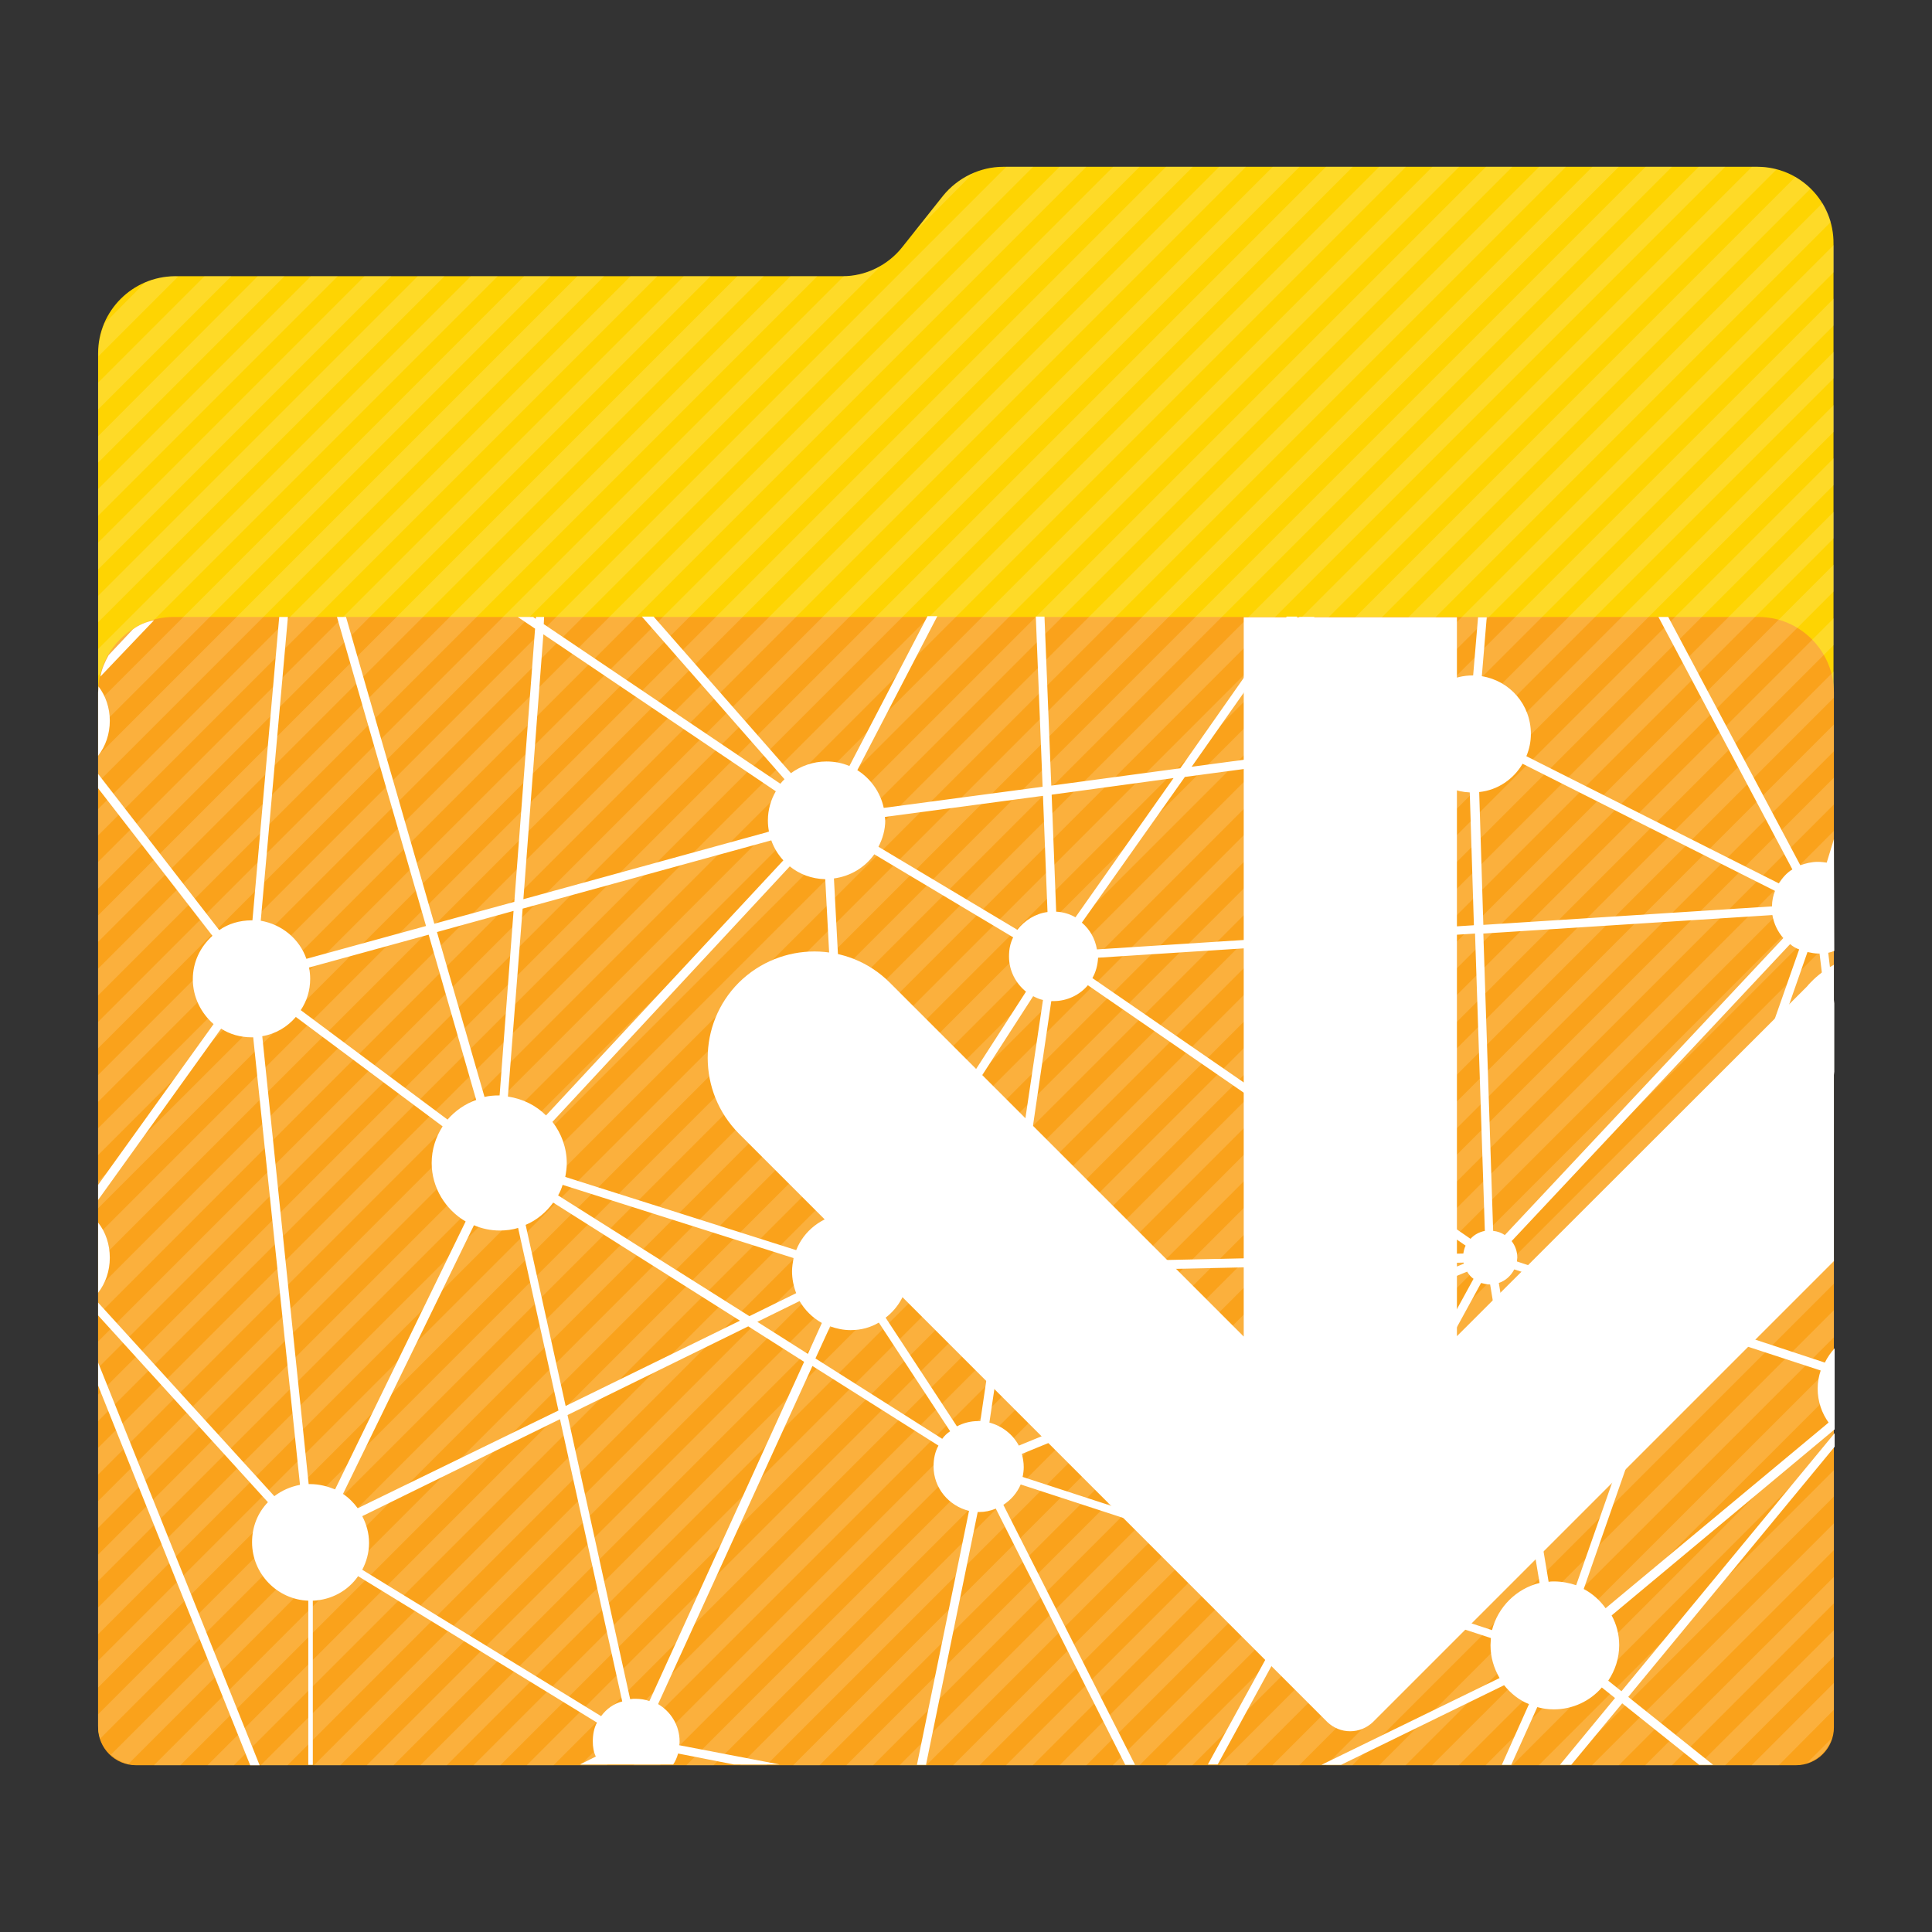 <?xml version="1.0" encoding="utf-8"?>
<!-- Generator: Adobe Illustrator 18.0.0, SVG Export Plug-In . SVG Version: 6.00 Build 0)  -->
<!DOCTYPE svg PUBLIC "-//W3C//DTD SVG 1.1//EN" "http://www.w3.org/Graphics/SVG/1.1/DTD/svg11.dtd">
<svg version="1.1"
	 id="Layer_1" xmlns:dc="http://purl.org/dc/elements/1.1/" xmlns:cc="http://creativecommons.org/ns#" xmlns:svg="http://www.w3.org/2000/svg" xmlns:rdf="http://www.w3.org/1999/02/22-rdf-syntax-ns#"
	 xmlns="http://www.w3.org/2000/svg" xmlns:xlink="http://www.w3.org/1999/xlink" x="0px" y="0px" viewBox="0 0 512 512"
	 enable-background="new 0 0 512 512" xml:space="preserve">
<rect x="0" y="0" width="512" height="512" fill="#333333" stroke="none"/>
<g>
	<path id="path3" fill="#fed402" d="M465.7,44.2H265.9c-6.2,0-12.1,2.9-16,7.7l-10.8,13.6c-3.8,4.8-9.7,7.7-15.8,7.7h-177
		C35.1,73.3,26,82.4,26,93.6v363.8c0,5.7,4.6,10.3,10.3,10.3h439.3c5.7,0,10.3-4.6,10.3-10.3V73.3v-8.7
		C486,53.3,476.9,44.2,465.7,44.2z"/>
	<path id="path11" fill="#faa21b" d="M476,467.8H36c-5.5,0-10-4.5-10-10V183.5c0-11,9-20,20-20h420c11,0,20,9,20,20v274.3
		C486,463.3,481.5,467.8,476,467.8z"/>
	<g opacity="0.15">
		<path fill="#FFFFFF" d="M46.3,73.2c-2.8,0.1-5.5,0.6-7.9,1.7L27.7,85.7c-1,2.4-1.6,5.2-1.6,8v0.7l21.1-21.1L46.3,73.2L46.3,73.2z"
			/>
		<polygon fill="#FFFFFF" points="54.2,73.2 26,101.4 26,108.5 61.3,73.2 		"/>
		<polygon fill="#FFFFFF" points="68.3,73.2 26,115.6 26,122.6 75.4,73.2 		"/>
		<polygon fill="#FFFFFF" points="82.4,73.2 26,129.6 26,136.7 89.5,73.2 		"/>
		<polygon fill="#FFFFFF" points="96.6,73.2 26,143.8 26,150.9 103.7,73.2 		"/>
		<polygon fill="#FFFFFF" points="110.7,73.2 26,157.9 26,164.9 117.8,73.2 		"/>
		<polygon fill="#FFFFFF" points="124.8,73.2 26,172 26,179.1 131.9,73.2 		"/>
		<polygon fill="#FFFFFF" points="138.9,73.2 26,186.1 26,193.1 145.9,73.2 		"/>
		<polygon fill="#FFFFFF" points="153,73.2 26,200.2 26,207.3 160.1,73.2 		"/>
		<polygon fill="#FFFFFF" points="167.1,73.2 26,214.4 26,221.4 174.2,73.2 		"/>
		<polygon fill="#FFFFFF" points="181.2,73.2 26,228.4 26,235.5 188.3,73.2 		"/>
		<polygon fill="#FFFFFF" points="195.4,73.2 26,242.6 26,249.6 202.4,73.2 		"/>
		<polygon fill="#FFFFFF" points="209.5,73.2 26,256.7 26,263.8 216.6,73.2 		"/>
		<path fill="#FFFFFF" d="M249.9,52l-7.8,9.8l15.9-16C254.9,47.2,252.1,49.2,249.9,52z"/>
		<path fill="#FFFFFF" d="M223.6,73.2L26,270.8v7L233.4,70.5C230.4,72.2,227.1,73.2,223.6,73.2z"/>
		<polygon fill="#FFFFFF" points="266.7,44.2 26,284.9 26,292 273.8,44.2 		"/>
		<polygon fill="#FFFFFF" points="280.8,44.2 26,299 26,306.1 287.9,44.2 		"/>
		<polygon fill="#FFFFFF" points="295,44.2 26,313.1 26,320.2 302,44.2 		"/>
		<polygon fill="#FFFFFF" points="309,44.2 26,327.2 26,334.3 316.1,44.2 		"/>
		<polygon fill="#FFFFFF" points="323.1,44.2 26,341.4 26,348.5 330.2,44.2 		"/>
		<polygon fill="#FFFFFF" points="337.3,44.2 26,355.5 26,362.5 344.4,44.2 		"/>
		<polygon fill="#FFFFFF" points="351.4,44.2 26,369.6 26,376.6 358.5,44.2 		"/>
		<polygon fill="#FFFFFF" points="365.5,44.2 26,383.7 26,390.8 372.6,44.2 		"/>
		<polygon fill="#FFFFFF" points="379.6,44.2 26,397.8 26,404.9 386.7,44.2 		"/>
		<polygon fill="#FFFFFF" points="393.8,44.2 26,412 26,419 400.8,44.2 		"/>
		<polygon fill="#FFFFFF" points="407.9,44.2 26,426 26,433.1 415,44.2 		"/>
		<polygon fill="#FFFFFF" points="422,44.2 26,440.1 26,447.2 429,44.2 		"/>
		<path fill="#FFFFFF" d="M436.1,44.2L26,454.3v3.1c0,1.1,0.2,2.3,0.5,3.4L443.1,44.2H436.1z"/>
		<path fill="#FFFFFF" d="M450.2,44.2L29.4,465c1.3,1.2,2.9,2,4.6,2.5L457.2,44.2H450.2z"/>
		<path fill="#FFFFFF" d="M465.8,44.2h-1.5L40.8,467.8h7l423-422.9C469.1,44.5,467.5,44.2,465.8,44.2z"/>
		<path fill="#FFFFFF" d="M475.8,46.9L55,467.8h7L479.8,50C478.6,48.8,477.2,47.8,475.8,46.9z"/>
		<path fill="#FFFFFF" d="M483,53.8l-413.9,414h7.1l409-409C484.6,57,483.9,55.3,483,53.8z"/>
		<polygon fill="#FFFFFF" points="486,64.9 83.2,467.8 90.2,467.8 486,72.1 		"/>
		<polygon fill="#FFFFFF" points="486,79.1 97.2,467.8 104.3,467.8 486,86.2 		"/>
		<polygon fill="#FFFFFF" points="486,93.2 111.4,467.8 118.4,467.8 486,100.2 		"/>
		<polygon fill="#FFFFFF" points="486,107.3 125.5,467.8 132.6,467.8 486,114.4 		"/>
		<polygon fill="#FFFFFF" points="486,121.4 139.6,467.8 146.7,467.8 486,128.5 		"/>
		<polygon fill="#FFFFFF" points="486,135.6 153.8,467.8 160.8,467.8 486,142.6 		"/>
		<polygon fill="#FFFFFF" points="486,149.6 167.9,467.8 174.9,467.8 486,156.7 		"/>
		<polygon fill="#FFFFFF" points="486,163.8 181.9,467.8 189.1,467.8 486,170.9 		"/>
		<polygon fill="#FFFFFF" points="486,177.9 196.1,467.8 203.1,467.8 486,184.9 		"/>
		<polygon fill="#FFFFFF" points="486,192 210.2,467.8 217.2,467.8 486,199.1 		"/>
		<polygon fill="#FFFFFF" points="486,206.1 224.3,467.8 231.4,467.8 486,213.2 		"/>
		<polygon fill="#FFFFFF" points="486,220.2 238.4,467.8 245.5,467.8 486,227.3 		"/>
		<polygon fill="#FFFFFF" points="486,234.4 252.6,467.8 259.6,467.8 486,241.4 		"/>
		<polygon fill="#FFFFFF" points="486,248.4 266.6,467.8 273.7,467.8 486,255.5 		"/>
		<polygon fill="#FFFFFF" points="486,262.5 280.8,467.8 287.9,467.8 486,269.6 		"/>
		<polygon fill="#FFFFFF" points="486,276.7 294.9,467.8 302,467.8 486,283.8 		"/>
		<polygon fill="#FFFFFF" points="486,290.8 309,467.8 316,467.8 486,297.9 		"/>
		<polygon fill="#FFFFFF" points="486,304.9 323.1,467.8 330.2,467.8 486,312 		"/>
		<polygon fill="#FFFFFF" points="486,319 337.2,467.8 344.3,467.8 486,326.1 		"/>
		<polygon fill="#FFFFFF" points="486,333.1 351.4,467.8 358.4,467.8 486,340.2 		"/>
		<polygon fill="#FFFFFF" points="486,347.2 365.5,467.8 372.5,467.8 486,354.4 		"/>
		<polygon fill="#FFFFFF" points="486,361.4 379.5,467.8 386.6,467.8 486,368.5 		"/>
		<polygon fill="#FFFFFF" points="486,375.5 393.7,467.8 400.8,467.8 486,382.5 		"/>
		<polygon fill="#FFFFFF" points="486,389.6 407.8,467.8 414.9,467.8 486,396.6 		"/>
		<polygon fill="#FFFFFF" points="486,403.7 421.9,467.8 429,467.8 486,410.8 		"/>
		<polygon fill="#FFFFFF" points="486,417.9 436,467.8 443.1,467.8 486,424.9 		"/>
		<polygon fill="#FFFFFF" points="486,432 450.1,467.8 457.2,467.8 486,439 		"/>
		<polygon fill="#FFFFFF" points="486,446 464.2,467.8 471.4,467.8 486,453.1 		"/>
		<path fill="#FFFFFF" d="M485.4,460.7l-6.5,6.5C482,466.2,484.4,463.8,485.4,460.7z"/>
	</g>
</g>
<g>
	<polygon fill="#FFFFFF" points="26,367.2 66.3,467.8 68.8,467.8 26,361.1 	"/>
	<path fill="#FFFFFF" d="M26,324v18.6c2-2.6,3.1-5.8,3.1-9.3C29.1,329.8,28,326.5,26,324z"/>
	<path fill="#FFFFFF" d="M35.2,166.8l-6.4,6.8c-1,1.8-1.8,3.6-2.2,5.7l14.2-14.9C38.7,164.8,36.8,165.6,35.2,166.8z"/>
	<path fill="#FFFFFF" d="M486,222.4l-1.9,6.2c-0.8-0.1-1.5-0.2-2.4-0.2c-1.6,0-3.2,0.4-4.6,0.9l-35-65.8h-2.6l35.5,66.9
		c-1.5,0.9-2.6,2.2-3.6,3.7l-66.9-33.7c0.8-1.9,1.2-3.9,1.2-5.9c0-7.8-5.6-14.1-13-15.3l1.3-15.6h-2.3l-1.3,15.4c0,0-0.1,0-0.1,0
		c-4.9,0-9.1,2.2-12,5.7l-30.1-21.2h-4l32.8,23c-1.4,2.4-2.2,5.1-2.2,7.9c0,0.3,0,0.6,0,0.9l-59,7.9l28-39.8H341l-28.2,40.2
		l-34.2,4.6l-1.8-44.8h-2.3l1.8,45.1l-42.1,5.6c-0.9-4.2-3.5-7.8-7-10l21.2-40.8h-2.6l-20.7,39.7c-1.9-0.8-3.9-1.2-6.1-1.2
		c-3.5,0-6.8,1.2-9.4,3.1l-36.4-41.5h-3.1l37.8,43.1c-0.4,0.4-0.8,0.8-1.1,1.2l-62.7-42.3l0.1-1.9H142L142,164l-0.7-0.5h-4.1
		l4.6,3.1l-5.5,72.4l-21.2,5.8l-23.4-81.3h-2.4l23.6,81.9l-31.7,8.7c-1.8-5.2-6.4-9.1-12.1-10.1l7.2-80.5H74l-7.1,80.4
		c-0.1,0-0.2,0-0.2,0c-3.2,0-6.2,0.9-8.6,2.6L26,205.1v3.8l30.3,39.1c-3.2,2.9-5.2,6.9-5.2,11.5c0,4.8,2.2,9,5.5,11.9L26,314v4
		l32.6-45.4c2.3,1.5,5.1,2.3,8.1,2.3c0.2,0,0.3,0,0.4,0l12.4,118.6c-2.6,0.5-4.8,1.5-6.8,3L26,345.2v3.4l45,49.5
		c-2.7,2.8-4.2,6.5-4.2,10.6c0,8.4,6.7,15.2,14.9,15.5v43.5h1.2v-43.5c4.9-0.2,9.3-2.6,12-6.5l63.3,38.8c-0.8,1.5-1.1,3.2-1.1,5
		c0,1.4,0.2,2.8,0.8,4l-4.2,2.1h5.2h0.1l0,0h19.4c0.6-0.9,1-1.8,1.3-2.9l14.8,2.9h12.1l-26.6-5.1c0.1-0.4,0.1-0.6,0.1-1
		c0-4.2-2.3-7.9-5.7-9.9l40.9-89.6l33.4,21.1c-0.9,1.6-1.3,3.5-1.3,5.5c0,5.8,4.1,10.5,9.4,11.8l-13.8,67.3h2.4l13.7-67
		c0.1,0,0.2,0,0.4,0c1.5,0,3-0.3,4.4-0.9l34.3,67.9h2.6l-34.9-68.9c2-1.3,3.6-3.1,4.6-5.4l76.6,25l-27,49.2h2.6l26.5-48.5l45.9,15
		c0,0.6-0.1,1.2-0.1,1.9c0,3.2,0.9,6.1,2.4,8.7l-47.2,23h5.2l43.2-21.1c1.8,2.2,4,4,6.6,5l-7.2,16.1h2.5l6.9-15.3
		c1.4,0.4,2.9,0.6,4.4,0.6c5,0,9.6-2.2,12.7-5.8l3.5,2.8l-14.6,17.7h3l13.5-16.3l20.4,16.3h3.7l-22.5-18l54.7-66.3v-3.6l-56.5,68.4
		l-3.5-2.8c1.8-2.7,2.9-5.9,2.9-9.4c0-2.9-0.7-5.5-2-7.9l59.1-49.3v-21.5c-1,1.1-1.9,2.4-2.6,3.8l-38.2-12.6l33.6-96.2
		c1,0.2,1.9,0.4,2.9,0.4c0.1,0,0.2,0,0.3,0l3.9,32.2v-19l-1.6-13.4c0.5-0.1,1.1-0.3,1.6-0.5L486,222.4L486,222.4L486,222.4z
		 M472.6,248.6l-73.8,78.7c-0.9-0.6-2-1-3.1-1.1l-2.6-78.8l76.6-4.9C470.1,244.8,471.1,246.9,472.6,248.6z M403.5,202.4l66.9,33.7
		c-0.5,1.2-0.8,2.6-0.8,4.1l-76.5,4.9l-1.1-35.2C396.9,209.4,401.1,206.5,403.5,202.4z M393.5,326.2c-1.5,0.3-2.8,1-3.8,2.1
		l-100.2-69.1c0.9-1.6,1.4-3.4,1.5-5.4l99.9-6.4L393.5,326.2z M314,205.9l61-8.2c1.5,6.9,7.4,12,14.5,12.3l1.1,35.2l-99.9,6.4
		c-0.5-2.9-1.9-5.3-4-7.1L314,205.9z M311,206.2l-26,36.9c-1.5-0.9-3.3-1.4-5.1-1.5l-1.2-31L311,206.2z M278.6,265.3
		c0.2,0,0.4,0,0.6,0c3.6,0,6.9-1.6,9.1-4.2l100.1,69c-0.3,0.6-0.5,1.4-0.6,2.1l-119.4,2.6L278.6,265.3z M266,335l-25.2,0.5
		c-0.4-4.5-2.8-8.4-6.1-10.9l39.1-60.6c0.8,0.4,1.6,0.8,2.6,1L266,335z M234.6,217.4c0-0.3-0.1-0.6-0.1-0.9l41.9-5.6l1.2,30.8
		c-3.2,0.4-6,2.2-8,4.7l-36.8-22C233.9,222.3,234.6,219.9,234.6,217.4z M231.7,226.4l36.8,22c-0.8,1.6-1.1,3.2-1.1,5.1
		c0,3.8,1.8,7.1,4.5,9.3l-39.1,60.6c-2.1-1.1-4.5-1.8-7.1-1.9l-4.7-88.7C225.4,232.2,229.2,229.9,231.7,226.4z M209.3,229.6
		c2.6,2.1,5.8,3.3,9.4,3.4l4.7,88.7c-5.6,0.7-10.4,4.5-12.4,9.6l-61.2-19.4c0.2-1.1,0.4-2.4,0.4-3.6c0-4.1-1.4-7.9-3.8-11
		L209.3,229.6z M147.9,316.8c0.5-0.9,0.9-1.8,1.2-2.8l61.2,19.4c-0.2,1.1-0.4,2.4-0.4,3.5c0,2,0.4,4,1.1,5.8l-12.4,6.1L147.9,316.8z
		 M196.1,350l-46.2,22.6l-10.6-48c2.9-1.2,5.4-3.3,7.3-5.9L196.1,350z M144,168.1l61.6,41.6c-1.3,2.2-2.1,4.9-2.1,7.7
		c0,1.1,0.1,2.1,0.3,3l-65.1,17.9L144,168.1z M138.5,240.8l65.9-18.1c0.7,2,1.8,3.8,3.2,5.3l-62.9,67.6c-2.6-2.6-6.1-4.4-10.1-5
		L138.5,240.8z M136.1,241.4l-3.7,48.9c-0.1,0-0.1,0-0.2,0c-1.3,0-2.6,0.1-3.8,0.4L115.8,247L136.1,241.4z M82.2,259.4
		c0-1-0.1-2-0.3-3l31.7-8.7l12.6,43.8c-2.9,1-5.6,2.9-7.6,5.2l-38.9-29C81.3,265.3,82.2,262.5,82.2,259.4z M82.2,393.3
		c-0.2,0-0.3,0-0.4,0L69.5,274.6c3.6-0.6,6.7-2.5,8.9-5.1l38.9,29c-1.8,2.8-2.9,6.1-2.9,9.7c0,6.6,3.7,12.4,9,15.5l-34.6,71
		C86.8,393.9,84.6,393.3,82.2,393.3z M94.8,399.7c-1.1-1.5-2.4-2.8-3.9-3.8l34.7-71.2c2.1,0.9,4.4,1.4,6.8,1.4
		c1.7,0,3.4-0.2,4.9-0.7l10.7,48.4L94.8,399.7z M159.3,454.8L96,416c1.1-2.1,1.8-4.5,1.8-7.1c0-2.6-0.7-5-1.8-7.1l52.4-25.7
		l16.5,74.8C162.6,451.5,160.7,452.9,159.3,454.8z M172.1,450.8c-1.1-0.4-2.4-0.6-3.7-0.6c-0.4,0-0.9,0-1.4,0.1L150.4,375l47.9-23.5
		l14.8,9.4L172.1,450.8z M214.1,358.8l-13.4-8.5l11.2-5.5c1.4,2.4,3.4,4.4,5.9,5.8L214.1,358.8z M249.7,381.3L216.1,360l3.9-8.5
		c1.7,0.6,3.5,1,5.4,1c2.8,0,5.3-0.7,7.5-2l18.9,28.8C250.9,379.9,250.3,380.5,249.7,381.3z M259.2,376.6c-2,0-3.9,0.5-5.6,1.4
		l-18.9-28.8c3.5-2.7,5.8-6.8,6.1-11.5l24.8-0.5l-5.8,39.4C259.6,376.6,259.5,376.6,259.2,376.6z M270,383.1c-1.6-3-4.4-5.2-7.8-6.1
		l5.9-39.8l119.8-2.6c0,0.1,0,0.2,0,0.3L270,383.1z M348,416.5l-77-25.1c0.2-0.9,0.3-1.8,0.3-2.6c0-1.2-0.2-2.4-0.5-3.5L388.8,337
		c0.5,0.8,1,1.4,1.7,1.9L348,416.5z M395.4,432l-45.1-14.8l42.2-77.2c0.8,0.2,1.5,0.4,2.4,0.4c0,0,0,0,0,0l13.1,79.1
		C401.9,421,397,425.8,395.4,432z M411.9,419.1c-0.5,0-1,0-1.5,0.1L397.2,340c1.8-0.6,3.2-1.9,4.1-3.6l41,13.5l-24.6,70.2
		C415.9,419.5,413.9,419.1,411.9,419.1z M482.5,363.2c-0.5,1.5-0.8,3.1-0.8,4.8c0,3.4,1.1,6.5,2.9,9l-59.1,49.2
		c-1.5-2.1-3.5-3.9-5.8-5.1l24.6-70.4L482.5,363.2z M443,347.8l-41-13.5c0-0.4,0.1-0.7,0.1-1c0-1.6-0.5-3.1-1.5-4.4l73.8-78.7
		c0.7,0.6,1.5,1.1,2.4,1.4L443,347.8z"/>
	<path fill="#FFFFFF" d="M26.1,181.9c0,0.6-0.1,1.1-0.1,1.6v16.8c2-2.6,3.1-5.8,3.1-9.3C29.1,187.6,28,184.4,26.1,181.9z"/>
</g>
<g id="g20">
	<path id="path22" fill="#FFFFFF" d="M486.1,255.6c-2.3,1.3-4.4,2.8-6.3,4.8c-0.3,0.3-0.6,0.6-0.9,1l-92.8,92.7V163.6h-56.5v190.6
		l-93.7-93.7l-0.1-0.1c-11-11-28.9-11-40,0c-11,11-11,28.9,0,40l0,0l122.1,122.1l0,0l11.7,11.7l0,0l0,0l21.9,21.9l0.3,0.3
		c1.6,1.5,3.7,2.4,6,2.4s4.4-0.9,6-2.4l0.3-0.3l21.9-21.9l0,0l0,0l100-100v-78.5L486.1,255.6L486.1,255.6z"/>
</g>
</svg>
